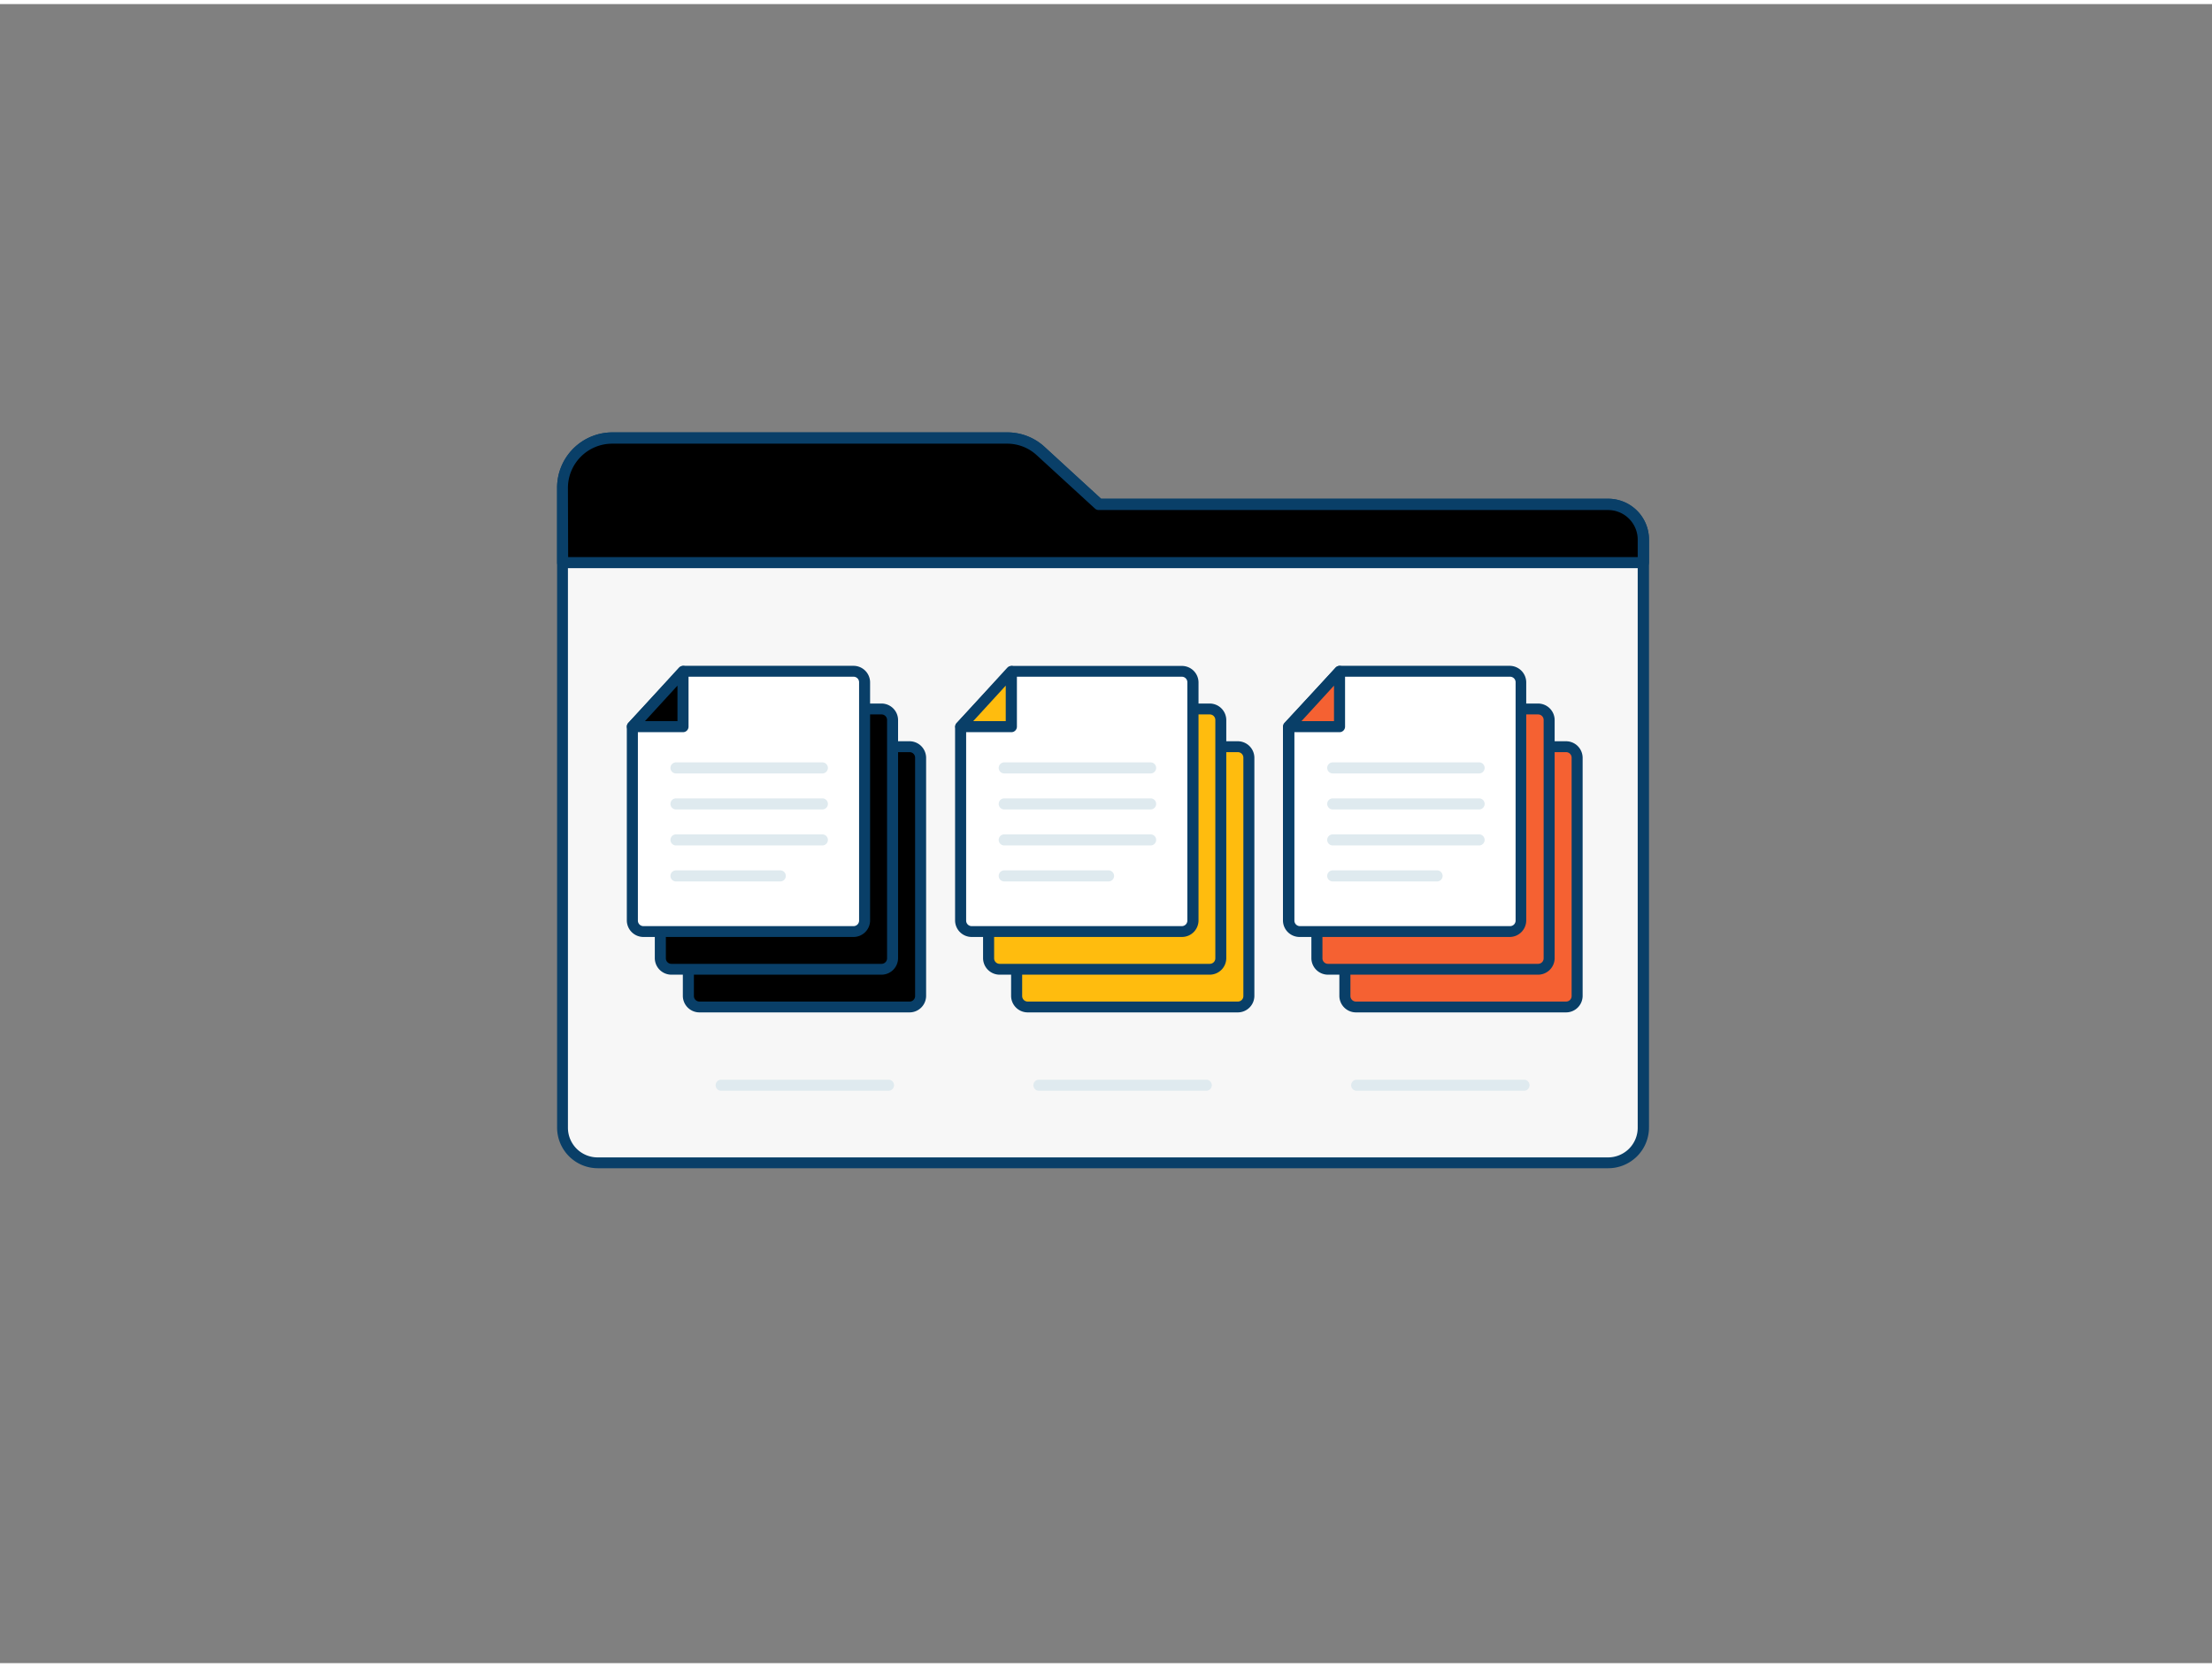 <svg id="_160_data_arranging_outline" data-name="#160_data_arranging_outline" xmlns="http://www.w3.org/2000/svg" viewBox="0 0 400 300" width="406" height="306" class="illustration styles_illustrationTablet__1DWOa"><rect x="0" y="0" width="400" height="300" fill="#808080" stroke="none"/><path d="M297.15,96.85v106.3a6.36,6.36,0,0,1-6.36,6.36H108.1a6.36,6.36,0,0,1-6.36-6.36V87.45a9,9,0,0,1,9-9h71.42a8.93,8.93,0,0,1,6,2.36l10.52,9.64h92.1A6.36,6.36,0,0,1,297.15,96.85Z" fill="#f7f7f7"></path><path d="M290.79,210.51H108.1a7.37,7.37,0,0,1-7.36-7.36V87.45a10,10,0,0,1,10-10h71.42a9.92,9.92,0,0,1,6.73,2.62l10.23,9.38h91.71a7.37,7.37,0,0,1,7.36,7.36v106.3A7.37,7.37,0,0,1,290.79,210.51ZM110.7,79.49a8,8,0,0,0-8,8v115.7a5.36,5.36,0,0,0,5.36,5.36H290.79a5.36,5.36,0,0,0,5.36-5.36V96.85a5.36,5.36,0,0,0-5.36-5.36h-92.1a1,1,0,0,1-.68-.26l-10.52-9.64a7.85,7.85,0,0,0-5.37-2.1Z" fill="#093f68"></path><path d="M164.48,181.33h-38a2,2,0,0,1-2-2V144.3l9.29-10h30.7a2,2,0,0,1,2,2v43.1A2,2,0,0,1,164.48,181.33Z" fill="#000000"></path><path d="M164.48,182.33h-38a3,3,0,0,1-3-3V144.3a1,1,0,0,1,.27-.68l9.29-10a1,1,0,0,1,.73-.32h30.7a3,3,0,0,1,3,3v43.1A3,3,0,0,1,164.48,182.33Zm-39-37.63v34.67a1,1,0,0,0,1,1h38a1,1,0,0,0,1-1v-43.1a1,1,0,0,0-1-1H134.22Z" fill="#093f68"></path><polygon points="124.49 144.3 133.64 144.3 133.64 134.31 124.49 144.3" fill="#f7f7f7"></polygon><path d="M133.64,145.3h-9.15a1,1,0,0,1-.91-.59,1,1,0,0,1,.17-1.08l9.16-10a1,1,0,0,1,1.73.68v10A1,1,0,0,1,133.64,145.3Zm-6.88-2h5.88v-6.42Z" fill="#093f68"></path><path d="M158.84,152.76H132.38a1,1,0,0,1,0-2h26.46a1,1,0,1,1,0,2Z" fill="#fff"></path><path d="M158.84,159.27H132.38a1,1,0,0,1,0-2h26.46a1,1,0,0,1,0,2Z" fill="#fff"></path><path d="M158.84,165.78H132.38a1,1,0,0,1,0-2h26.46a1,1,0,0,1,0,2Z" fill="#fff"></path><path d="M151.24,172.29H132.38a1,1,0,0,1,0-2h18.86a1,1,0,0,1,0,2Z" fill="#fff"></path><path d="M159.41,174.51h-38a2,2,0,0,1-2-2V137.48l9.3-10h30.69a2,2,0,0,1,2,2v43.1A2,2,0,0,1,159.41,174.51Z" fill="#000000"></path><path d="M159.41,175.51h-38a3,3,0,0,1-3-3V137.48a1,1,0,0,1,.27-.68l9.29-10a1,1,0,0,1,.74-.32h30.69a3,3,0,0,1,3,3v43.1A3,3,0,0,1,159.41,175.51Zm-39-37.63v34.67a1,1,0,0,0,1,1h38a1,1,0,0,0,1-1v-43.1a1,1,0,0,0-1-1H129.15Z" fill="#093f68"></path><polygon points="119.42 137.48 128.57 137.48 128.57 127.49 119.42 137.48" fill="#f7f7f7"></polygon><path d="M128.58,138.48h-9.16a1,1,0,0,1-.73-1.67l9.15-10a1,1,0,0,1,1.74.68v10A1,1,0,0,1,128.58,138.48Zm-6.88-2h5.88v-6.42Z" fill="#093f68"></path><path d="M153.77,145.94H127.31a1,1,0,0,1,0-2h26.46a1,1,0,1,1,0,2Z" fill="#fff"></path><path d="M153.77,152.45H127.31a1,1,0,0,1,0-2h26.46a1,1,0,1,1,0,2Z" fill="#fff"></path><path d="M153.77,159H127.31a1,1,0,1,1,0-2h26.46a1,1,0,0,1,0,2Z" fill="#fff"></path><path d="M146.17,165.47H127.31a1,1,0,1,1,0-2h18.86a1,1,0,0,1,0,2Z" fill="#fff"></path><path d="M154.35,167.69h-38a2,2,0,0,1-2-2V130.66l9.29-10h30.7a2,2,0,0,1,2,2v43.1A2,2,0,0,1,154.35,167.69Z" fill="#fff"></path><path d="M154.35,168.69h-38a3,3,0,0,1-3-3V130.66a1,1,0,0,1,.26-.68l9.3-10a1,1,0,0,1,.73-.32h30.7a3,3,0,0,1,3,3v43.1A3,3,0,0,1,154.35,168.69Zm-39-37.63v34.67a1,1,0,0,0,1,1h38a1,1,0,0,0,1-1v-43.1a1,1,0,0,0-1-1H124.08Z" fill="#093f68"></path><polygon points="114.36 130.66 123.51 130.66 123.51 120.67 114.36 130.66" fill="#000000"></polygon><path d="M123.51,131.66h-9.15a1,1,0,0,1-.74-1.67l9.15-10a1,1,0,0,1,1.1-.25,1,1,0,0,1,.64.93v10A1,1,0,0,1,123.51,131.66Zm-6.88-2h5.88v-6.42Z" fill="#093f68"></path><path d="M148.71,139.12H122.24a1,1,0,0,1,0-2h26.47a1,1,0,1,1,0,2Z" fill="#dfeaef"></path><path d="M148.71,145.63H122.24a1,1,0,0,1,0-2h26.47a1,1,0,1,1,0,2Z" fill="#dfeaef"></path><path d="M148.71,152.14H122.24a1,1,0,0,1,0-2h26.47a1,1,0,1,1,0,2Z" fill="#dfeaef"></path><path d="M141.1,158.65H122.24a1,1,0,1,1,0-2H141.1a1,1,0,0,1,0,2Z" fill="#dfeaef"></path><path d="M223.84,181.33h-38a2,2,0,0,1-2-2V144.3l9.29-10h30.7a2,2,0,0,1,2,2v43.1A2,2,0,0,1,223.84,181.33Z" fill="#ffbc0e"></path><path d="M223.84,182.33h-38a3,3,0,0,1-3-3V144.3a1,1,0,0,1,.27-.68l9.29-10a1,1,0,0,1,.73-.32h30.7a3,3,0,0,1,3,3v43.1A3,3,0,0,1,223.84,182.33Zm-39-37.63v34.67a1,1,0,0,0,1,1h38a1,1,0,0,0,1-1v-43.1a1,1,0,0,0-1-1H193.58Z" fill="#093f68"></path><polygon points="183.85 144.3 193 144.3 193 134.31 183.85 144.3" fill="#f7f7f7"></polygon><path d="M193,145.3h-9.15a1,1,0,0,1-.73-1.67l9.15-10a1,1,0,0,1,1.73.68v10A1,1,0,0,1,193,145.3Zm-6.88-2H192v-6.42Z" fill="#093f68"></path><path d="M218.2,152.76H191.74a1,1,0,0,1,0-2H218.2a1,1,0,0,1,0,2Z" fill="#fff"></path><path d="M218.2,159.27H191.74a1,1,0,0,1,0-2H218.2a1,1,0,0,1,0,2Z" fill="#fff"></path><path d="M218.2,165.78H191.74a1,1,0,0,1,0-2H218.2a1,1,0,0,1,0,2Z" fill="#fff"></path><path d="M210.6,172.29H191.74a1,1,0,0,1,0-2H210.6a1,1,0,0,1,0,2Z" fill="#fff"></path><path d="M218.77,174.51h-38a2,2,0,0,1-2-2V137.48l9.3-10h30.69a2,2,0,0,1,2,2v43.1A2,2,0,0,1,218.77,174.51Z" fill="#ffbc0e"></path><path d="M218.77,175.51h-38a3,3,0,0,1-3-3V137.48a1,1,0,0,1,.26-.68l9.29-10a1,1,0,0,1,.74-.32h30.69a3,3,0,0,1,3,3v43.1A3,3,0,0,1,218.77,175.51Zm-39-37.63v34.67a1,1,0,0,0,1,1h38a1,1,0,0,0,1-1v-43.1a1,1,0,0,0-1-1H188.51Z" fill="#093f68"></path><polygon points="178.78 137.48 187.94 137.48 187.94 127.49 178.78 137.48" fill="#f7f7f7"></polygon><path d="M187.94,138.48h-9.15a1,1,0,0,1-.74-1.67l9.15-10a1,1,0,0,1,1.74.68v10A1,1,0,0,1,187.94,138.48Zm-6.88-2h5.88v-6.42Z" fill="#093f68"></path><path d="M213.13,145.94H186.67a1,1,0,0,1,0-2h26.46a1,1,0,0,1,0,2Z" fill="#fff"></path><path d="M213.13,152.45H186.67a1,1,0,0,1,0-2h26.46a1,1,0,0,1,0,2Z" fill="#fff"></path><path d="M213.13,159H186.67a1,1,0,0,1,0-2h26.46a1,1,0,0,1,0,2Z" fill="#fff"></path><path d="M205.53,165.47H186.67a1,1,0,0,1,0-2h18.86a1,1,0,0,1,0,2Z" fill="#fff"></path><path d="M213.71,167.69h-38a2,2,0,0,1-2-2V130.66l9.29-10h30.7a2,2,0,0,1,2,2v43.1A2,2,0,0,1,213.71,167.69Z" fill="#fff"></path><path d="M213.71,168.69h-38a3,3,0,0,1-3-3V130.66A1,1,0,0,1,173,130l9.3-10a1,1,0,0,1,.73-.32h30.7a3,3,0,0,1,3,3v43.1A3,3,0,0,1,213.71,168.69Zm-39-37.63v34.67a1,1,0,0,0,1,1h38a1,1,0,0,0,1-1v-43.1a1,1,0,0,0-1-1H183.44Z" fill="#093f68"></path><polygon points="173.72 130.66 182.87 130.66 182.87 120.67 173.72 130.66" fill="#ffbc0e"></polygon><path d="M182.87,131.66h-9.15A1,1,0,0,1,173,130l9.15-10a1,1,0,0,1,1.1-.25,1,1,0,0,1,.64.93v10A1,1,0,0,1,182.87,131.66Zm-6.88-2h5.88v-6.42Z" fill="#093f68"></path><path d="M208.07,139.12H181.6a1,1,0,0,1,0-2h26.47a1,1,0,0,1,0,2Z" fill="#dfeaef"></path><path d="M208.07,145.63H181.6a1,1,0,0,1,0-2h26.47a1,1,0,0,1,0,2Z" fill="#dfeaef"></path><path d="M208.07,152.14H181.6a1,1,0,0,1,0-2h26.47a1,1,0,0,1,0,2Z" fill="#dfeaef"></path><path d="M200.46,158.65H181.6a1,1,0,0,1,0-2h18.86a1,1,0,0,1,0,2Z" fill="#dfeaef"></path><path d="M283.2,181.33h-38a2,2,0,0,1-2-2V144.3l9.3-10H283.2a2,2,0,0,1,2,2v43.1A2,2,0,0,1,283.2,181.33Z" fill="#f56132"></path><path d="M283.2,182.33h-38a3,3,0,0,1-3-3V144.3a1,1,0,0,1,.27-.68l9.29-10a1,1,0,0,1,.73-.32h30.7a3,3,0,0,1,3,3v43.1A3,3,0,0,1,283.2,182.33Zm-39-37.63v34.67a1,1,0,0,0,1,1h38a1,1,0,0,0,1-1v-43.1a1,1,0,0,0-1-1H252.94Z" fill="#093f68"></path><polygon points="243.21 144.3 252.36 144.3 252.36 134.31 243.21 144.3" fill="#f7f7f7"></polygon><path d="M252.36,145.3h-9.15a1,1,0,0,1-.73-1.67l9.15-10a1,1,0,0,1,1.73.68v10A1,1,0,0,1,252.36,145.3Zm-6.87-2h5.87v-6.42Z" fill="#093f68"></path><path d="M277.56,152.76H251.1a1,1,0,0,1,0-2h26.46a1,1,0,0,1,0,2Z" fill="#fff"></path><path d="M277.56,159.27H251.1a1,1,0,0,1,0-2h26.46a1,1,0,0,1,0,2Z" fill="#fff"></path><path d="M277.56,165.78H251.1a1,1,0,0,1,0-2h26.46a1,1,0,0,1,0,2Z" fill="#fff"></path><path d="M270,172.29H251.1a1,1,0,0,1,0-2H270a1,1,0,0,1,0,2Z" fill="#fff"></path><path d="M278.14,174.51h-38a2,2,0,0,1-2-2V137.48l9.29-10h30.7a2,2,0,0,1,2,2v43.1A2,2,0,0,1,278.14,174.51Z" fill="#f56132"></path><path d="M278.14,175.51h-38a3,3,0,0,1-3-3V137.48a1,1,0,0,1,.26-.68l9.3-10a1,1,0,0,1,.73-.32h30.7a3,3,0,0,1,3,3v43.1A3,3,0,0,1,278.14,175.51Zm-39-37.63v34.67a1,1,0,0,0,1,1h38a1,1,0,0,0,1-1v-43.1a1,1,0,0,0-1-1H247.87Z" fill="#093f68"></path><polygon points="238.15 137.48 247.3 137.48 247.3 127.49 238.15 137.48" fill="#f7f7f7"></polygon><path d="M247.3,138.48h-9.15a1,1,0,0,1-.74-1.67l9.15-10a1,1,0,0,1,1.74.68v10A1,1,0,0,1,247.3,138.48Zm-6.88-2h5.88v-6.42Z" fill="#093f68"></path><path d="M272.5,145.94H246a1,1,0,0,1,0-2H272.5a1,1,0,0,1,0,2Z" fill="#fff"></path><path d="M272.5,152.45H246a1,1,0,0,1,0-2H272.5a1,1,0,0,1,0,2Z" fill="#fff"></path><path d="M272.5,159H246a1,1,0,0,1,0-2H272.5a1,1,0,0,1,0,2Z" fill="#fff"></path><path d="M264.89,165.47H246a1,1,0,0,1,0-2h18.86a1,1,0,0,1,0,2Z" fill="#fff"></path><path d="M273.07,167.69H235a2,2,0,0,1-2-2V130.66l9.29-10h30.7a2,2,0,0,1,2,2v43.1A2,2,0,0,1,273.07,167.69Z" fill="#fff"></path><path d="M273.07,168.69H235a3,3,0,0,1-3-3V130.66a1,1,0,0,1,.26-.68l9.3-10a1,1,0,0,1,.73-.32h30.7a3,3,0,0,1,3,3v43.1A3,3,0,0,1,273.07,168.69Zm-39-37.63v34.67a1,1,0,0,0,1,1h38a1,1,0,0,0,1-1v-43.1a1,1,0,0,0-1-1H242.8Z" fill="#093f68"></path><polygon points="233.08 130.66 242.23 130.66 242.23 120.67 233.08 130.66" fill="#f56132"></polygon><path d="M242.23,131.66h-9.15a1,1,0,0,1-.74-1.67l9.15-10a1,1,0,0,1,1.1-.25,1,1,0,0,1,.64.93v10A1,1,0,0,1,242.23,131.66Zm-6.88-2h5.88v-6.42Z" fill="#093f68"></path><path d="M267.43,139.12H241a1,1,0,0,1,0-2h26.47a1,1,0,0,1,0,2Z" fill="#dfeaef"></path><path d="M267.43,145.63H241a1,1,0,0,1,0-2h26.47a1,1,0,0,1,0,2Z" fill="#dfeaef"></path><path d="M267.43,152.14H241a1,1,0,0,1,0-2h26.47a1,1,0,0,1,0,2Z" fill="#dfeaef"></path><path d="M259.83,158.65H241a1,1,0,0,1,0-2h18.87a1,1,0,0,1,0,2Z" fill="#dfeaef"></path><path d="M297.15,96.85V101H101.74V87.45a9,9,0,0,1,9-9h71.42a8.93,8.93,0,0,1,6,2.36l10.52,9.64h92.1A6.36,6.36,0,0,1,297.15,96.85Z" fill="#000000"></path><path d="M297.15,102H101.74a1,1,0,0,1-1-1V87.45a10,10,0,0,1,10-10h71.42a9.92,9.92,0,0,1,6.73,2.62l10.23,9.38h91.71a7.37,7.37,0,0,1,7.36,7.36V101A1,1,0,0,1,297.15,102Zm-194.41-2H296.15V96.85a5.36,5.36,0,0,0-5.36-5.36h-92.1a1,1,0,0,1-.68-.26l-10.52-9.64a7.85,7.85,0,0,0-5.37-2.1H110.7a8,8,0,0,0-8,8Z" fill="#093f68"></path><path d="M160.67,196.5H130.41a1,1,0,1,1,0-2h30.26a1,1,0,0,1,0,2Z" fill="#dfeaef"></path><path d="M218.13,196.5H187.87a1,1,0,0,1,0-2h30.26a1,1,0,0,1,0,2Z" fill="#dfeaef"></path><path d="M275.59,196.5H245.33a1,1,0,0,1,0-2h30.26a1,1,0,0,1,0,2Z" fill="#dfeaef"></path></svg>